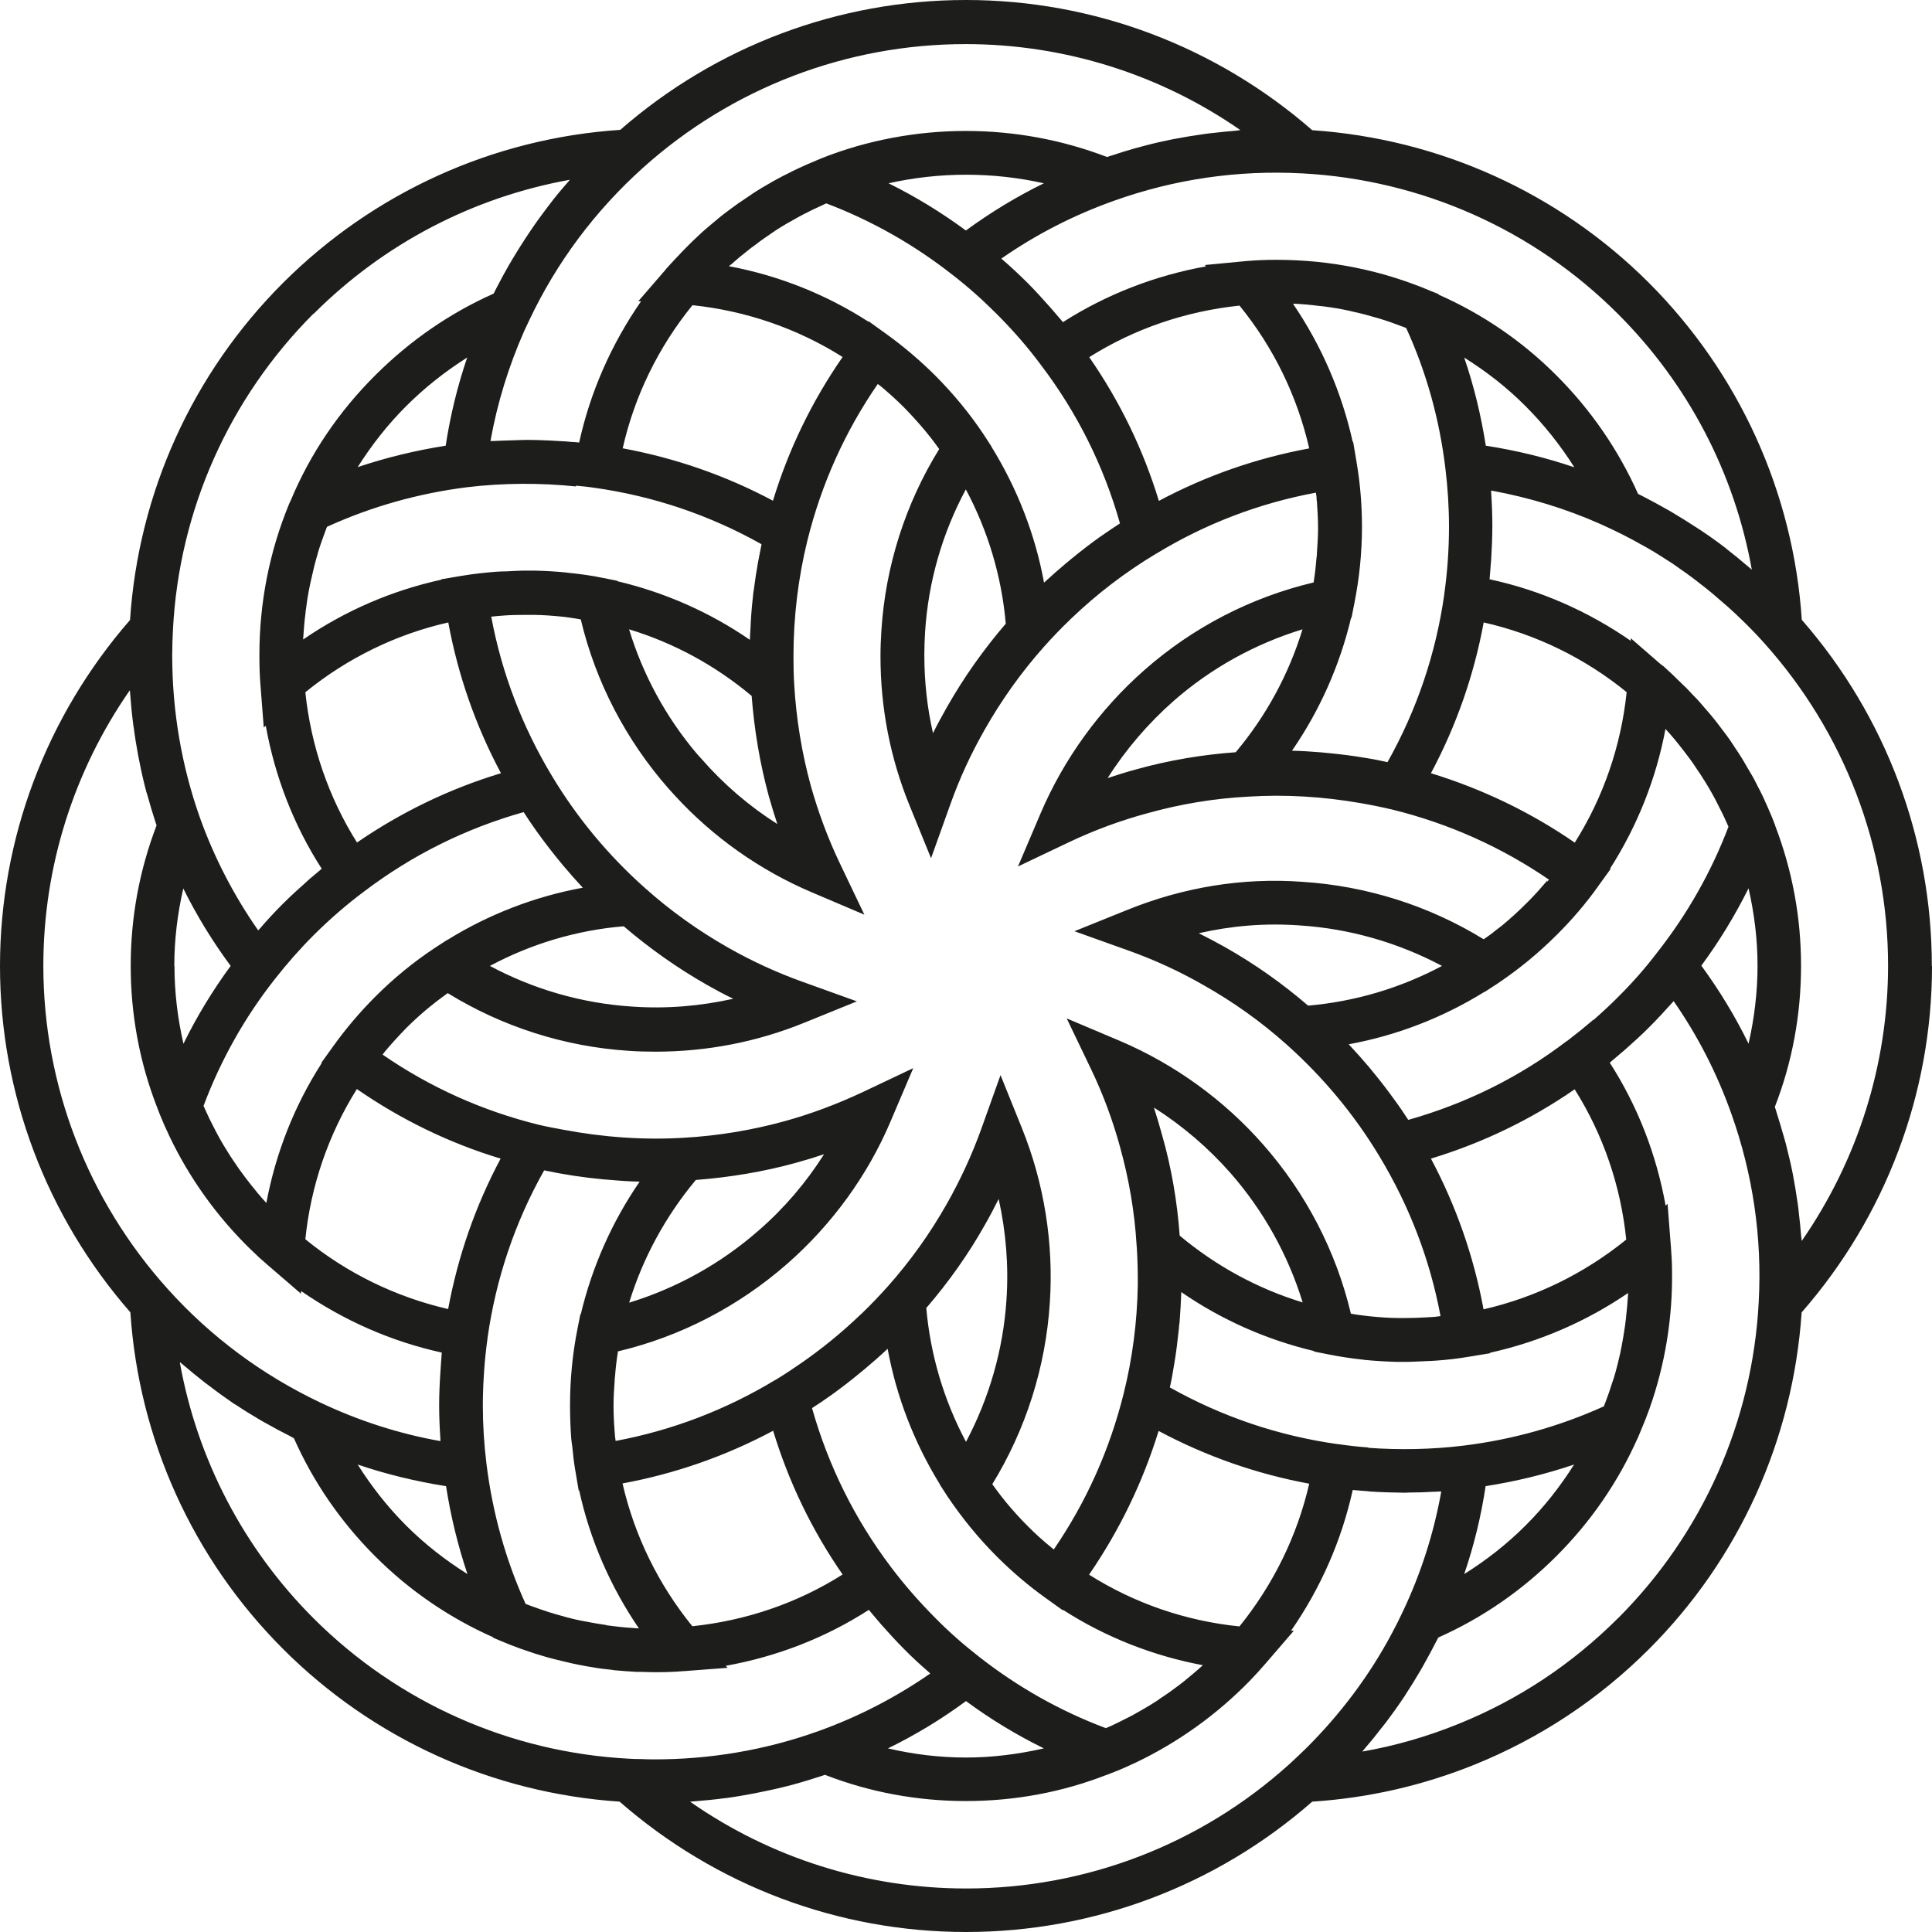 <svg width="23" height="23" viewBox="0 0 23 23" fill="none" xmlns="http://www.w3.org/2000/svg"><path d="M19.264 19.262C18.715 19.811 18.076 20.235 17.362 20.523C16.993 20.673 16.609 20.784 16.218 20.852C16.232 20.836 16.245 20.818 16.259 20.802C16.319 20.733 16.375 20.664 16.431 20.591C16.453 20.564 16.475 20.535 16.497 20.508C16.571 20.41 16.642 20.311 16.71 20.209C16.718 20.199 16.725 20.188 16.732 20.175C16.792 20.083 16.85 19.99 16.906 19.894C16.926 19.862 16.944 19.827 16.962 19.795C17.006 19.717 17.049 19.637 17.089 19.558C17.1 19.536 17.112 19.516 17.123 19.494C17.647 19.261 18.119 18.935 18.529 18.525C18.94 18.114 19.264 17.642 19.496 17.12H19.497L19.535 17.028C19.572 16.943 19.606 16.856 19.637 16.769C19.823 16.244 19.914 15.684 19.905 15.126C19.905 15.032 19.899 14.94 19.892 14.846L19.852 14.331L19.829 14.353C19.72 13.746 19.496 13.167 19.164 12.651C19.197 12.624 19.228 12.595 19.26 12.569C19.289 12.546 19.316 12.52 19.345 12.497C19.443 12.41 19.539 12.323 19.631 12.231C19.729 12.133 19.823 12.031 19.912 11.932C19.916 11.927 19.919 11.923 19.925 11.919C20.211 12.33 20.441 12.779 20.611 13.258C20.868 13.98 20.979 14.735 20.937 15.501C20.863 16.923 20.269 18.256 19.266 19.261L19.264 19.262ZM8.218 21.448C8.231 21.448 8.246 21.446 8.258 21.445C8.38 21.435 8.501 21.424 8.62 21.408C8.63 21.408 8.639 21.406 8.648 21.405C8.762 21.39 8.872 21.37 8.984 21.349C9.012 21.343 9.039 21.338 9.066 21.332C9.184 21.309 9.301 21.282 9.419 21.251C9.432 21.247 9.446 21.243 9.459 21.24C9.566 21.211 9.671 21.178 9.776 21.144C9.79 21.138 9.807 21.135 9.821 21.129C10.354 21.336 10.919 21.441 11.5 21.441C12.081 21.441 12.645 21.336 13.175 21.129H13.177L13.269 21.093C13.356 21.059 13.441 21.021 13.525 20.981C14.026 20.742 14.488 20.41 14.878 20.01C14.943 19.943 15.006 19.874 15.066 19.804L15.403 19.413H15.37C15.722 18.906 15.971 18.339 16.104 17.738C16.151 17.743 16.2 17.745 16.247 17.75C16.268 17.75 16.29 17.754 16.312 17.756C16.439 17.765 16.567 17.768 16.698 17.77C16.709 17.77 16.719 17.77 16.732 17.77C16.748 17.77 16.767 17.768 16.783 17.768C16.877 17.768 16.971 17.765 17.065 17.759C17.087 17.759 17.109 17.758 17.131 17.756C17.14 17.756 17.149 17.756 17.158 17.756C17.069 18.254 16.915 18.734 16.699 19.188C16.658 19.275 16.616 19.36 16.571 19.443C16.303 19.947 15.96 20.403 15.555 20.807C15.488 20.874 15.417 20.939 15.347 21.004C14.289 21.959 12.924 22.482 11.502 22.482C10.321 22.482 9.178 22.12 8.22 21.452L8.218 21.448ZM2.144 16.218C2.161 16.233 2.179 16.245 2.195 16.26C2.264 16.32 2.334 16.376 2.405 16.432C2.432 16.454 2.459 16.475 2.487 16.495C2.584 16.57 2.684 16.642 2.785 16.711C2.794 16.716 2.803 16.722 2.813 16.727C2.907 16.791 3.003 16.848 3.1 16.906C3.131 16.924 3.164 16.943 3.195 16.959C3.274 17.004 3.356 17.048 3.439 17.089C3.459 17.1 3.479 17.111 3.499 17.122C3.731 17.645 4.057 18.118 4.468 18.529C4.875 18.936 5.348 19.259 5.87 19.491L5.873 19.498L5.964 19.536C6.043 19.57 6.123 19.601 6.205 19.63C6.23 19.639 6.257 19.648 6.284 19.657C6.34 19.677 6.397 19.695 6.453 19.711C6.483 19.721 6.512 19.728 6.543 19.737C6.598 19.751 6.652 19.766 6.708 19.778C6.739 19.786 6.77 19.793 6.8 19.8C6.858 19.813 6.916 19.824 6.974 19.835C7.001 19.84 7.03 19.844 7.058 19.849C7.13 19.862 7.204 19.871 7.277 19.878C7.289 19.88 7.302 19.882 7.315 19.884C7.402 19.892 7.489 19.898 7.576 19.903C7.597 19.903 7.619 19.903 7.641 19.903C7.691 19.905 7.742 19.907 7.793 19.907C7.804 19.907 7.815 19.907 7.825 19.907C7.93 19.907 8.036 19.903 8.141 19.894H8.148L8.662 19.855L8.64 19.831C9.247 19.722 9.827 19.498 10.343 19.165C10.37 19.197 10.397 19.228 10.424 19.261C10.448 19.288 10.471 19.317 10.495 19.344C10.582 19.442 10.669 19.538 10.761 19.63C10.855 19.726 10.955 19.818 11.058 19.907C11.063 19.912 11.069 19.918 11.074 19.923C10.662 20.209 10.212 20.441 9.736 20.611C9.108 20.836 8.443 20.947 7.777 20.945C7.728 20.945 7.679 20.943 7.63 20.941C7.585 20.941 7.537 20.941 7.49 20.937C6.071 20.863 4.736 20.269 3.731 19.264C2.898 18.431 2.347 17.368 2.141 16.22L2.144 16.218ZM1.547 8.223C1.547 8.238 1.55 8.25 1.55 8.265C1.559 8.384 1.57 8.504 1.586 8.623C1.586 8.636 1.59 8.649 1.592 8.661C1.606 8.772 1.624 8.881 1.644 8.989C1.65 9.016 1.655 9.045 1.661 9.074C1.684 9.192 1.711 9.31 1.742 9.426C1.746 9.44 1.751 9.455 1.755 9.467C1.784 9.572 1.815 9.677 1.849 9.781C1.854 9.795 1.858 9.811 1.864 9.826C1.659 10.362 1.556 10.923 1.556 11.499C1.556 12.075 1.661 12.644 1.867 13.174L1.903 13.268C1.938 13.355 1.976 13.44 2.016 13.524C2.255 14.027 2.586 14.487 2.986 14.876C3.053 14.942 3.122 15.005 3.193 15.065L3.584 15.402V15.369C4.091 15.72 4.658 15.97 5.259 16.102C5.256 16.142 5.254 16.184 5.25 16.226C5.248 16.262 5.245 16.298 5.243 16.334C5.234 16.465 5.228 16.597 5.228 16.731C5.228 16.865 5.234 17.001 5.243 17.136C5.243 17.144 5.243 17.151 5.243 17.156C4.747 17.068 4.265 16.912 3.809 16.695C3.119 16.367 2.506 15.912 1.994 15.342C1.041 14.282 0.516 12.917 0.516 11.497C0.516 10.32 0.877 9.181 1.543 8.221L1.547 8.223ZM3.734 3.736C4.571 2.899 5.634 2.347 6.784 2.14C6.773 2.153 6.764 2.166 6.753 2.177C6.677 2.264 6.603 2.352 6.534 2.445C6.531 2.45 6.527 2.454 6.523 2.459C6.451 2.553 6.38 2.651 6.313 2.751C6.293 2.78 6.275 2.809 6.255 2.838C6.203 2.919 6.15 3.001 6.101 3.084C6.089 3.107 6.074 3.129 6.06 3.153C6.007 3.247 5.955 3.341 5.906 3.437L5.877 3.495C5.353 3.729 4.881 4.055 4.468 4.467C4.035 4.898 3.694 5.4 3.461 5.958C3.454 5.972 3.448 5.985 3.443 5.996C3.207 6.568 3.088 7.175 3.088 7.798C3.088 7.923 3.091 8.039 3.1 8.147L3.14 8.66L3.164 8.64C3.273 9.246 3.497 9.826 3.83 10.342C3.8 10.367 3.767 10.395 3.736 10.422C3.709 10.445 3.68 10.467 3.655 10.492C3.557 10.579 3.459 10.668 3.365 10.762C3.271 10.856 3.178 10.956 3.09 11.059C3.084 11.065 3.079 11.07 3.073 11.075C2.785 10.662 2.554 10.217 2.383 9.743C2.162 9.121 2.05 8.468 2.05 7.798C2.05 7.696 2.054 7.595 2.059 7.495C2.132 6.076 2.726 4.741 3.734 3.732V3.736ZM14.778 1.548C14.756 1.548 14.735 1.554 14.713 1.556C14.622 1.563 14.532 1.572 14.441 1.583C14.407 1.586 14.374 1.59 14.34 1.595C14.218 1.612 14.097 1.632 13.976 1.655C13.963 1.657 13.952 1.661 13.939 1.662C13.831 1.684 13.722 1.709 13.615 1.738C13.579 1.748 13.543 1.758 13.507 1.767C13.42 1.791 13.335 1.818 13.248 1.847C13.226 1.854 13.202 1.86 13.179 1.869C12.643 1.664 12.078 1.559 11.496 1.559C10.915 1.559 10.323 1.668 9.778 1.885L9.731 1.905C9.647 1.939 9.564 1.976 9.483 2.014C9.455 2.026 9.43 2.041 9.403 2.054C9.348 2.081 9.294 2.108 9.242 2.137C9.211 2.153 9.178 2.173 9.147 2.191C9.1 2.218 9.053 2.245 9.008 2.274C8.975 2.294 8.943 2.316 8.912 2.338C8.869 2.367 8.825 2.396 8.783 2.425C8.751 2.448 8.718 2.472 8.687 2.495C8.646 2.526 8.606 2.555 8.566 2.588C8.535 2.613 8.503 2.64 8.472 2.667C8.434 2.698 8.396 2.731 8.36 2.763C8.329 2.792 8.298 2.82 8.267 2.85C8.233 2.883 8.197 2.917 8.164 2.952C8.133 2.983 8.104 3.013 8.074 3.046C8.055 3.066 8.036 3.084 8.017 3.106L7.936 3.194C7.927 3.205 7.92 3.216 7.909 3.227L7.599 3.586H7.632C7.279 4.096 7.027 4.665 6.895 5.268C6.864 5.264 6.833 5.262 6.802 5.261C6.761 5.257 6.721 5.253 6.679 5.252C6.59 5.246 6.5 5.242 6.407 5.239C6.373 5.239 6.34 5.237 6.306 5.237C6.292 5.237 6.279 5.237 6.266 5.237C6.212 5.237 6.156 5.241 6.101 5.242C6.027 5.244 5.955 5.246 5.88 5.25C5.866 5.25 5.853 5.25 5.839 5.25C5.92 4.797 6.056 4.357 6.243 3.935L6.301 3.812C6.628 3.12 7.085 2.51 7.655 1.997C8.713 1.047 10.076 0.525 11.495 0.525C12.674 0.525 13.815 0.886 14.774 1.554L14.778 1.548ZM20.858 6.784C20.847 6.775 20.834 6.764 20.823 6.755C20.733 6.677 20.64 6.601 20.546 6.528C20.544 6.526 20.542 6.525 20.541 6.523C20.445 6.449 20.345 6.378 20.244 6.311C20.216 6.293 20.189 6.275 20.162 6.258C20.079 6.204 19.995 6.152 19.909 6.101C19.887 6.088 19.865 6.074 19.843 6.063C19.749 6.01 19.655 5.958 19.559 5.909L19.501 5.88C19.267 5.357 18.942 4.882 18.529 4.469C18.123 4.062 17.65 3.739 17.127 3.508V3.502L17.033 3.464C16.453 3.218 15.836 3.093 15.196 3.093C15.066 3.093 14.952 3.098 14.85 3.107H14.845L14.343 3.155L14.358 3.171C13.751 3.28 13.172 3.504 12.654 3.835C12.627 3.803 12.599 3.772 12.572 3.739C12.549 3.712 12.525 3.685 12.502 3.658C12.415 3.56 12.326 3.462 12.233 3.368C12.136 3.272 12.036 3.178 11.935 3.091C11.929 3.086 11.926 3.082 11.92 3.079C12.333 2.791 12.782 2.561 13.262 2.39C13.981 2.133 14.735 2.023 15.497 2.064H15.502C16.924 2.14 18.259 2.734 19.262 3.738C20.099 4.574 20.651 5.637 20.856 6.787L20.858 6.784ZM17.661 15.586C17.545 14.958 17.335 14.357 17.035 13.793C17.648 13.607 18.223 13.33 18.746 12.968C19.085 13.506 19.295 14.118 19.36 14.757C18.862 15.161 18.282 15.445 17.659 15.588L17.661 15.586ZM17.688 17.692C18.045 17.636 18.396 17.551 18.739 17.435C18.574 17.696 18.384 17.939 18.161 18.161C17.938 18.384 17.694 18.574 17.431 18.739C17.547 18.4 17.632 18.051 17.686 17.692H17.688ZM8.242 19.36C7.838 18.862 7.554 18.283 7.411 17.66C8.039 17.544 8.639 17.334 9.204 17.033C9.39 17.645 9.667 18.219 10.031 18.744C9.493 19.085 8.881 19.293 8.242 19.36ZM5.31 17.692C5.366 18.051 5.451 18.4 5.565 18.739C5.303 18.574 5.058 18.384 4.835 18.161C4.613 17.939 4.423 17.696 4.258 17.435C4.6 17.551 4.951 17.636 5.308 17.692H5.31ZM4.25 12.966C4.777 13.33 5.35 13.609 5.96 13.793C5.659 14.357 5.451 14.958 5.335 15.584C4.714 15.441 4.133 15.159 3.635 14.753C3.7 14.116 3.91 13.504 4.249 12.964L4.25 12.966ZM5.337 7.412C5.453 8.04 5.663 8.642 5.964 9.205C5.348 9.391 4.774 9.67 4.25 10.03C3.912 9.493 3.702 8.881 3.635 8.241C4.133 7.836 4.714 7.551 5.337 7.41V7.412ZM5.306 5.306C4.948 5.362 4.598 5.447 4.258 5.561C4.423 5.3 4.614 5.056 4.837 4.833C5.06 4.611 5.303 4.42 5.562 4.256C5.446 4.596 5.361 4.946 5.306 5.304V5.306ZM17.688 5.306C17.632 4.947 17.547 4.596 17.431 4.257C17.694 4.422 17.94 4.612 18.163 4.837C18.386 5.06 18.578 5.304 18.742 5.563C18.4 5.447 18.049 5.362 17.69 5.306H17.688ZM18.748 10.032C18.224 9.67 17.648 9.393 17.035 9.205C17.337 8.64 17.547 8.039 17.663 7.41C18.284 7.55 18.867 7.834 19.365 8.24C19.298 8.879 19.088 9.491 18.748 10.03V10.032ZM14.713 8.955C14.312 8.984 13.914 9.051 13.527 9.159C13.412 9.19 13.3 9.225 13.186 9.263C13.402 8.922 13.668 8.613 13.97 8.346C14.418 7.953 14.943 7.664 15.506 7.492C15.343 8.026 15.073 8.524 14.711 8.955H14.713ZM11.975 7.423C11.71 7.731 11.473 8.066 11.274 8.417C11.216 8.52 11.159 8.623 11.107 8.728C11.038 8.426 11.004 8.115 11.004 7.799C11.004 7.707 11.007 7.615 11.013 7.522C11.051 6.927 11.217 6.349 11.498 5.826C11.761 6.318 11.924 6.861 11.973 7.421L11.975 7.423ZM8.948 8.281C8.979 8.687 9.046 9.089 9.153 9.48C9.184 9.59 9.218 9.701 9.254 9.81C8.917 9.596 8.611 9.333 8.351 9.034L8.294 8.971C7.927 8.537 7.653 8.031 7.489 7.492C8.021 7.653 8.517 7.923 8.946 8.283L8.948 8.281ZM7.425 11.027C7.731 11.289 8.063 11.524 8.418 11.726C8.519 11.783 8.622 11.839 8.729 11.89C8.34 11.977 7.934 12.012 7.525 11.983C6.931 11.945 6.353 11.778 5.832 11.499C6.324 11.236 6.867 11.073 7.427 11.027H7.425ZM8.284 14.047C8.689 14.016 9.093 13.949 9.479 13.842C9.589 13.812 9.702 13.777 9.81 13.741C9.597 14.078 9.334 14.386 9.032 14.648C8.582 15.043 8.055 15.335 7.49 15.508C7.653 14.976 7.923 14.48 8.282 14.049L8.284 14.047ZM11.027 15.572C11.293 15.262 11.529 14.931 11.725 14.581C11.783 14.48 11.837 14.378 11.889 14.273C11.976 14.666 12.009 15.07 11.982 15.47C11.944 16.064 11.777 16.642 11.5 17.165C11.237 16.671 11.076 16.13 11.027 15.57V15.572ZM14.044 14.712C14.015 14.308 13.947 13.908 13.836 13.518C13.805 13.406 13.773 13.296 13.737 13.185C14.075 13.4 14.383 13.663 14.648 13.964C15.042 14.413 15.334 14.94 15.508 15.505C14.973 15.342 14.477 15.072 14.044 14.71V14.712ZM15.573 11.972C15.265 11.707 14.932 11.472 14.581 11.274C14.479 11.217 14.376 11.162 14.271 11.11C14.662 11.021 15.059 10.987 15.473 11.017C16.067 11.055 16.645 11.222 17.167 11.499C16.674 11.762 16.133 11.923 15.573 11.972ZM18.422 10.48C18.338 10.579 18.253 10.675 18.161 10.764C18.072 10.853 17.98 10.936 17.884 11.016C17.855 11.039 17.824 11.063 17.793 11.086C17.752 11.121 17.706 11.151 17.663 11.182C17.013 10.782 16.27 10.547 15.506 10.498C14.794 10.445 14.086 10.563 13.423 10.831L12.791 11.086L13.434 11.316C13.74 11.425 14.039 11.562 14.325 11.726C14.678 11.925 15.012 12.162 15.316 12.434C15.752 12.823 16.125 13.272 16.422 13.766C16.779 14.358 17.024 14.996 17.149 15.668C17.125 15.67 17.102 15.675 17.076 15.677C17.049 15.679 17.022 15.68 16.995 15.682C16.902 15.688 16.812 15.691 16.719 15.691C16.696 15.691 16.672 15.691 16.649 15.691C16.538 15.69 16.426 15.682 16.316 15.671C16.29 15.67 16.265 15.664 16.239 15.662C16.187 15.657 16.134 15.648 16.082 15.639C15.906 14.896 15.546 14.203 15.037 13.625C14.572 13.095 13.983 12.669 13.333 12.392L12.699 12.124L12.996 12.743C13.133 13.031 13.248 13.339 13.335 13.659C13.441 14.04 13.507 14.431 13.53 14.811L13.534 14.862C13.543 15.005 13.546 15.15 13.545 15.295C13.545 15.3 13.545 15.304 13.545 15.307C13.537 15.735 13.483 16.164 13.378 16.586C13.211 17.258 12.932 17.881 12.545 18.446C12.536 18.438 12.525 18.431 12.518 18.424C12.418 18.342 12.322 18.257 12.232 18.165C12.143 18.076 12.06 17.984 11.98 17.888C11.956 17.859 11.935 17.83 11.911 17.801C11.877 17.758 11.846 17.714 11.813 17.669C12.213 17.017 12.449 16.273 12.498 15.508C12.545 14.804 12.431 14.087 12.166 13.431L11.911 12.799L11.681 13.442C11.572 13.745 11.435 14.043 11.272 14.331C11.074 14.681 10.837 15.014 10.564 15.32C10.466 15.429 10.366 15.534 10.261 15.635C10.254 15.642 10.247 15.648 10.239 15.655C10.022 15.863 9.79 16.052 9.546 16.222C9.443 16.293 9.339 16.363 9.233 16.427H9.231C8.639 16.785 8.001 17.028 7.329 17.154C7.327 17.138 7.324 17.12 7.322 17.104C7.32 17.082 7.318 17.062 7.317 17.04C7.309 16.941 7.304 16.838 7.304 16.734C7.304 16.638 7.309 16.541 7.317 16.445C7.317 16.423 7.318 16.403 7.322 16.381C7.329 16.287 7.34 16.193 7.355 16.101C7.355 16.097 7.355 16.091 7.356 16.088C8.101 15.912 8.794 15.552 9.374 15.043C9.904 14.578 10.332 13.991 10.605 13.343L10.872 12.716L10.256 13.008C9.962 13.145 9.655 13.261 9.339 13.348C8.95 13.455 8.546 13.522 8.137 13.545C7.661 13.574 7.175 13.538 6.706 13.449C6.608 13.431 6.509 13.413 6.413 13.39C5.745 13.225 5.122 12.946 4.555 12.555C4.562 12.546 4.569 12.535 4.576 12.526C4.658 12.428 4.745 12.332 4.835 12.24C4.922 12.153 5.015 12.069 5.111 11.99C5.14 11.966 5.169 11.945 5.198 11.921C5.241 11.887 5.286 11.856 5.33 11.823C5.98 12.223 6.721 12.461 7.487 12.51C7.59 12.517 7.695 12.52 7.8 12.52C8.414 12.52 9.01 12.405 9.573 12.176L10.201 11.921L9.562 11.691C9.256 11.582 8.957 11.445 8.673 11.284C8.318 11.083 7.983 10.844 7.681 10.574C7.244 10.186 6.873 9.739 6.574 9.243C6.217 8.651 5.973 8.013 5.848 7.341C5.871 7.34 5.893 7.336 5.917 7.334C5.946 7.332 5.976 7.329 6.007 7.327C6.094 7.321 6.181 7.32 6.268 7.32C6.295 7.32 6.322 7.32 6.351 7.32C6.46 7.321 6.57 7.329 6.679 7.34C6.706 7.341 6.733 7.347 6.761 7.35C6.811 7.356 6.864 7.365 6.914 7.374C7.09 8.116 7.451 8.81 7.959 9.388L8.039 9.476C8.488 9.965 9.046 10.36 9.66 10.621L10.29 10.889L9.995 10.271C9.857 9.982 9.742 9.672 9.653 9.357C9.546 8.966 9.479 8.56 9.455 8.151C9.448 8.04 9.446 7.928 9.446 7.816C9.446 7.345 9.502 6.88 9.613 6.43C9.78 5.759 10.06 5.136 10.45 4.571C10.464 4.582 10.477 4.592 10.491 4.603C10.508 4.616 10.522 4.63 10.538 4.643C10.616 4.71 10.691 4.779 10.763 4.851C10.85 4.94 10.933 5.032 11.013 5.127C11.038 5.157 11.062 5.188 11.087 5.219C11.12 5.261 11.15 5.304 11.181 5.346C10.779 5.996 10.542 6.738 10.493 7.502C10.486 7.606 10.482 7.711 10.482 7.814C10.482 8.428 10.598 9.025 10.828 9.589L11.084 10.217L11.312 9.58C11.42 9.275 11.558 8.975 11.721 8.689C11.922 8.334 12.161 7.999 12.433 7.694C12.53 7.586 12.632 7.479 12.737 7.379C12.742 7.374 12.746 7.37 12.751 7.365C13.061 7.068 13.4 6.809 13.766 6.59H13.767C14.354 6.233 14.992 5.99 15.665 5.865C15.667 5.882 15.671 5.898 15.673 5.916C15.673 5.936 15.674 5.958 15.678 5.978C15.685 6.079 15.691 6.182 15.691 6.287C15.691 6.383 15.685 6.481 15.678 6.577C15.678 6.599 15.676 6.619 15.673 6.641C15.665 6.735 15.655 6.829 15.64 6.923C15.64 6.927 15.64 6.93 15.638 6.934C14.896 7.11 14.204 7.466 13.626 7.975C13.092 8.444 12.665 9.034 12.387 9.685L12.119 10.315L12.737 10.021C13.036 9.88 13.345 9.766 13.661 9.681C14.052 9.572 14.454 9.505 14.856 9.484C15.305 9.455 15.754 9.484 16.198 9.561C16.326 9.583 16.453 9.609 16.58 9.639C17.254 9.806 17.878 10.087 18.44 10.472C18.433 10.481 18.425 10.49 18.418 10.499L18.422 10.48ZM15.399 3.615C15.502 3.62 15.604 3.629 15.703 3.642C15.725 3.643 15.747 3.647 15.769 3.649C15.868 3.662 15.966 3.678 16.064 3.7C16.08 3.703 16.096 3.707 16.114 3.712C16.207 3.732 16.297 3.756 16.388 3.783C16.401 3.787 16.413 3.79 16.426 3.794C16.522 3.823 16.616 3.857 16.71 3.893C16.721 3.897 16.732 3.901 16.741 3.906C16.98 4.429 17.136 4.989 17.206 5.568C17.235 5.802 17.25 6.037 17.25 6.271C17.25 6.545 17.23 6.814 17.194 7.07V7.075C17.094 7.78 16.868 8.451 16.518 9.073C16.43 9.054 16.343 9.036 16.252 9.022C16.247 9.022 16.243 9.02 16.238 9.02C16.1 8.996 15.962 8.98 15.825 8.966C15.794 8.964 15.763 8.96 15.732 8.957C15.615 8.948 15.499 8.939 15.381 8.937C15.712 8.457 15.95 7.921 16.084 7.356H16.089L16.123 7.184C16.183 6.885 16.214 6.577 16.214 6.271C16.214 6.008 16.192 5.751 16.151 5.511V5.509L16.109 5.261H16.104C15.973 4.672 15.732 4.114 15.394 3.618H15.401L15.399 3.615ZM14.756 3.638C15.16 4.134 15.443 4.714 15.586 5.338C14.957 5.454 14.356 5.664 13.796 5.963C13.61 5.351 13.331 4.777 12.967 4.252C13.505 3.913 14.115 3.705 14.758 3.638H14.756ZM11.5 2.745C11.208 2.53 10.9 2.341 10.578 2.182C11.185 2.046 11.819 2.046 12.427 2.182C12.101 2.341 11.792 2.53 11.5 2.743V2.745ZM8.702 3.151C8.769 3.089 8.84 3.031 8.912 2.975C8.934 2.957 8.957 2.939 8.981 2.923C9.053 2.867 9.129 2.814 9.205 2.763C9.214 2.756 9.224 2.751 9.234 2.743C9.32 2.687 9.408 2.637 9.497 2.588C9.521 2.575 9.544 2.562 9.568 2.55C9.642 2.512 9.718 2.475 9.794 2.441C9.809 2.434 9.823 2.428 9.836 2.421C10.377 2.626 10.881 2.912 11.337 3.27C11.516 3.408 11.694 3.566 11.862 3.734C12.054 3.926 12.232 4.129 12.389 4.341C12.822 4.909 13.139 5.545 13.333 6.231C13.26 6.278 13.188 6.327 13.115 6.378C13.11 6.382 13.106 6.383 13.101 6.387C12.987 6.468 12.876 6.554 12.768 6.642C12.746 6.66 12.724 6.679 12.701 6.697C12.608 6.775 12.518 6.854 12.429 6.936C12.324 6.363 12.11 5.815 11.804 5.32V5.317L11.71 5.172C11.542 4.92 11.346 4.683 11.129 4.466C10.946 4.285 10.75 4.118 10.547 3.973L10.343 3.826L10.339 3.83C9.834 3.504 9.269 3.28 8.678 3.169C8.686 3.162 8.693 3.156 8.7 3.149L8.702 3.151ZM8.242 3.633C8.881 3.7 9.492 3.91 10.031 4.25C9.667 4.775 9.388 5.349 9.202 5.961C8.64 5.661 8.039 5.453 7.413 5.337C7.554 4.714 7.838 4.132 8.244 3.633H8.242ZM6.858 5.782C6.929 5.789 7 5.795 7.068 5.806H7.07C7.778 5.905 8.448 6.132 9.066 6.479C9.057 6.519 9.052 6.559 9.042 6.601C9.035 6.633 9.03 6.666 9.023 6.7C9.004 6.807 8.988 6.912 8.974 7.021C8.974 7.028 8.972 7.033 8.97 7.041C8.957 7.155 8.946 7.267 8.939 7.383C8.937 7.417 8.936 7.45 8.934 7.484C8.932 7.528 8.928 7.573 8.927 7.617C8.448 7.287 7.912 7.052 7.349 6.919V6.914L7.177 6.88C7.045 6.852 6.911 6.834 6.775 6.82C6.766 6.82 6.755 6.818 6.746 6.816C6.619 6.803 6.491 6.796 6.364 6.793C6.346 6.793 6.328 6.793 6.31 6.793C6.295 6.793 6.279 6.793 6.264 6.793C6.183 6.793 6.105 6.798 6.027 6.802C5.984 6.803 5.94 6.803 5.897 6.807C5.764 6.818 5.632 6.832 5.504 6.854H5.502L5.254 6.896V6.901C4.665 7.03 4.107 7.271 3.609 7.613V7.608C3.615 7.504 3.624 7.399 3.637 7.298C3.638 7.28 3.64 7.262 3.644 7.242C3.656 7.142 3.673 7.043 3.694 6.945C3.698 6.928 3.702 6.912 3.705 6.896C3.727 6.794 3.752 6.693 3.781 6.595C3.781 6.595 3.781 6.595 3.781 6.593C3.81 6.494 3.845 6.398 3.881 6.302C3.885 6.291 3.888 6.28 3.894 6.271C4.423 6.03 4.982 5.873 5.563 5.8C6 5.748 6.44 5.748 6.855 5.791L6.858 5.782ZM2.075 11.499C2.075 11.186 2.113 10.878 2.182 10.577C2.342 10.9 2.53 11.207 2.746 11.499C2.532 11.791 2.343 12.1 2.184 12.426C2.115 12.124 2.077 11.816 2.077 11.499H2.075ZM2.974 14.087C2.956 14.063 2.937 14.04 2.919 14.016C2.87 13.951 2.823 13.886 2.778 13.817C2.765 13.797 2.751 13.777 2.738 13.757C2.684 13.672 2.631 13.585 2.584 13.496C2.572 13.475 2.561 13.451 2.55 13.43C2.512 13.359 2.477 13.286 2.445 13.214C2.438 13.198 2.43 13.181 2.423 13.165C2.628 12.62 2.912 12.113 3.269 11.66C3.414 11.474 3.571 11.296 3.734 11.133C3.928 10.94 4.131 10.764 4.341 10.608C4.908 10.179 5.544 9.862 6.234 9.668C6.281 9.743 6.331 9.815 6.382 9.887C6.386 9.891 6.387 9.896 6.391 9.9C6.473 10.014 6.558 10.125 6.646 10.233C6.665 10.255 6.683 10.279 6.701 10.3C6.779 10.393 6.857 10.481 6.938 10.568C6.366 10.673 5.817 10.885 5.324 11.191H5.321L5.176 11.285C4.921 11.454 4.681 11.651 4.466 11.867C4.285 12.048 4.118 12.245 3.972 12.448L3.825 12.653L3.83 12.656C3.504 13.163 3.282 13.728 3.171 14.32C3.169 14.319 3.167 14.315 3.164 14.313C3.097 14.241 3.033 14.163 2.972 14.085L2.974 14.087ZM7.219 19.346C7.134 19.333 7.047 19.319 6.963 19.302C6.943 19.299 6.924 19.295 6.904 19.291C6.802 19.27 6.703 19.242 6.603 19.213C6.581 19.206 6.561 19.199 6.54 19.194C6.46 19.168 6.382 19.141 6.304 19.112C6.288 19.107 6.273 19.099 6.257 19.094C6.02 18.571 5.864 18.011 5.792 17.433C5.763 17.2 5.748 16.962 5.748 16.733C5.748 16.595 5.754 16.459 5.763 16.325C5.772 16.191 5.786 16.061 5.804 15.932V15.927C5.904 15.222 6.13 14.55 6.478 13.933C6.71 13.982 6.945 14.018 7.183 14.04C7.204 14.042 7.226 14.043 7.248 14.045C7.369 14.056 7.492 14.065 7.615 14.067C7.286 14.545 7.048 15.083 6.914 15.646H6.909L6.875 15.818C6.815 16.119 6.786 16.427 6.786 16.733C6.786 16.865 6.791 16.993 6.8 17.12C6.802 17.154 6.809 17.189 6.813 17.223C6.822 17.314 6.831 17.404 6.847 17.495L6.889 17.743H6.895C7.023 18.33 7.266 18.887 7.606 19.386C7.501 19.38 7.398 19.371 7.295 19.358C7.269 19.355 7.244 19.351 7.217 19.348L7.219 19.346ZM11.5 20.251C11.792 20.467 12.103 20.655 12.427 20.814C12.125 20.883 11.815 20.923 11.5 20.923C11.185 20.923 10.873 20.885 10.571 20.814C10.897 20.655 11.207 20.467 11.5 20.251ZM14.086 20.023C14.063 20.041 14.039 20.059 14.015 20.077C13.95 20.126 13.885 20.173 13.816 20.217C13.796 20.231 13.777 20.246 13.757 20.258C13.671 20.313 13.585 20.363 13.496 20.412C13.474 20.425 13.45 20.436 13.427 20.448C13.356 20.485 13.286 20.519 13.215 20.552C13.199 20.559 13.181 20.566 13.164 20.573C12.621 20.369 12.116 20.084 11.659 19.726C11.475 19.583 11.297 19.427 11.134 19.261C10.944 19.07 10.767 18.868 10.607 18.656C10.176 18.085 9.861 17.45 9.667 16.763C9.742 16.716 9.814 16.666 9.886 16.615C9.892 16.611 9.895 16.609 9.899 16.606C10.013 16.524 10.124 16.439 10.232 16.349C10.254 16.331 10.276 16.312 10.297 16.296C10.39 16.218 10.48 16.139 10.567 16.057C10.672 16.629 10.884 17.176 11.19 17.672V17.676L11.284 17.821C11.455 18.074 11.65 18.313 11.866 18.529C12.049 18.712 12.244 18.878 12.447 19.023L12.652 19.17L12.655 19.165C13.162 19.491 13.728 19.713 14.32 19.824C14.318 19.826 14.314 19.829 14.312 19.831C14.238 19.898 14.162 19.961 14.086 20.023ZM14.754 19.362C14.115 19.297 13.505 19.087 12.965 18.746C13.327 18.219 13.604 17.647 13.793 17.035C14.358 17.337 14.959 17.547 15.586 17.663C15.443 18.285 15.158 18.864 14.754 19.364V19.362ZM16.292 17.232C16.169 17.223 16.047 17.209 15.93 17.192H15.924C15.22 17.093 14.548 16.866 13.927 16.517C13.947 16.428 13.963 16.338 13.977 16.249C13.977 16.245 13.977 16.242 13.979 16.238C14.003 16.099 14.019 15.959 14.034 15.82C14.035 15.791 14.039 15.764 14.043 15.735C14.052 15.617 14.059 15.499 14.063 15.382C14.543 15.713 15.079 15.95 15.644 16.084V16.09L15.816 16.124C15.95 16.151 16.085 16.171 16.221 16.186C16.229 16.186 16.236 16.188 16.243 16.189C16.373 16.202 16.502 16.209 16.632 16.213C16.647 16.213 16.663 16.213 16.678 16.213C16.694 16.213 16.71 16.213 16.728 16.213C16.812 16.213 16.893 16.207 16.975 16.204C17.015 16.202 17.054 16.202 17.094 16.198C17.228 16.189 17.36 16.173 17.491 16.151L17.739 16.11V16.104C18.326 15.974 18.884 15.733 19.382 15.393C19.382 15.394 19.382 15.398 19.382 15.4C19.376 15.501 19.367 15.601 19.356 15.7C19.353 15.729 19.349 15.758 19.345 15.787C19.333 15.869 19.32 15.95 19.304 16.032C19.298 16.053 19.295 16.077 19.291 16.099C19.269 16.198 19.244 16.298 19.215 16.396C19.208 16.417 19.201 16.439 19.193 16.461C19.168 16.541 19.141 16.619 19.112 16.695C19.106 16.711 19.099 16.725 19.094 16.742C18.565 16.981 18.005 17.138 17.429 17.209C17.049 17.256 16.66 17.263 16.29 17.236L16.292 17.232ZM18.971 12.138C18.869 12.225 18.764 12.31 18.657 12.392H18.654C18.087 12.825 17.451 13.138 16.765 13.332C16.716 13.258 16.667 13.183 16.614 13.111C16.613 13.109 16.609 13.104 16.607 13.102C16.526 12.988 16.439 12.875 16.35 12.767C16.332 12.745 16.314 12.723 16.296 12.701C16.218 12.609 16.138 12.519 16.056 12.432C16.629 12.327 17.176 12.115 17.67 11.809H17.674L17.819 11.715C18.072 11.546 18.311 11.351 18.529 11.133C18.706 10.958 18.875 10.762 19.025 10.552C19.025 10.55 19.027 10.548 19.028 10.547L19.173 10.346L19.168 10.34C19.492 9.833 19.717 9.268 19.827 8.678C19.898 8.754 19.963 8.833 20.026 8.915C20.044 8.939 20.062 8.96 20.079 8.984C20.13 9.049 20.177 9.118 20.222 9.187C20.235 9.207 20.249 9.225 20.26 9.245C20.316 9.33 20.367 9.418 20.416 9.509C20.427 9.529 20.437 9.551 20.448 9.572C20.486 9.645 20.523 9.719 20.555 9.793C20.562 9.81 20.57 9.826 20.577 9.842C20.372 10.382 20.086 10.885 19.727 11.341C19.592 11.519 19.436 11.697 19.264 11.868C19.17 11.963 19.072 12.053 18.971 12.142V12.138ZM20.253 11.497C20.468 11.206 20.655 10.898 20.816 10.575C20.885 10.878 20.923 11.184 20.923 11.497C20.923 11.811 20.885 12.122 20.816 12.425C20.657 12.098 20.468 11.789 20.255 11.497H20.253ZM21.45 14.779C21.448 14.757 21.444 14.735 21.442 14.713C21.435 14.623 21.426 14.532 21.415 14.444C21.412 14.409 21.408 14.375 21.403 14.34C21.386 14.219 21.366 14.098 21.343 13.976C21.341 13.964 21.337 13.953 21.336 13.942C21.314 13.833 21.287 13.725 21.26 13.616C21.25 13.58 21.24 13.544 21.229 13.507C21.205 13.42 21.178 13.335 21.151 13.248C21.144 13.225 21.138 13.201 21.129 13.178C21.336 12.645 21.441 12.08 21.441 11.499C21.441 10.918 21.337 10.364 21.133 9.829V9.826L21.097 9.733C21.062 9.65 21.026 9.567 20.988 9.485C20.974 9.456 20.959 9.427 20.945 9.398C20.917 9.348 20.894 9.295 20.865 9.245C20.845 9.21 20.825 9.178 20.805 9.143C20.78 9.1 20.754 9.054 20.727 9.011C20.705 8.977 20.682 8.94 20.658 8.906C20.631 8.866 20.606 8.824 20.577 8.785C20.552 8.75 20.526 8.716 20.499 8.681C20.47 8.643 20.443 8.605 20.412 8.567C20.385 8.533 20.356 8.5 20.329 8.468C20.298 8.431 20.267 8.395 20.235 8.359C20.206 8.326 20.177 8.296 20.146 8.265C20.113 8.23 20.081 8.194 20.046 8.162C20.015 8.131 19.985 8.102 19.954 8.073C19.934 8.053 19.914 8.033 19.894 8.015L19.805 7.933C19.793 7.923 19.778 7.912 19.765 7.903L19.414 7.598V7.629C18.905 7.276 18.337 7.026 17.733 6.896C17.737 6.856 17.739 6.814 17.743 6.773C17.746 6.736 17.748 6.7 17.752 6.664C17.759 6.534 17.766 6.401 17.766 6.267C17.766 6.133 17.761 5.998 17.752 5.862C17.752 5.855 17.752 5.847 17.752 5.84C18.203 5.922 18.643 6.056 19.061 6.242L19.19 6.302C19.275 6.342 19.356 6.383 19.438 6.427C19.461 6.439 19.487 6.454 19.51 6.467C19.566 6.497 19.624 6.53 19.68 6.563C19.709 6.581 19.738 6.599 19.767 6.617C19.816 6.648 19.865 6.679 19.914 6.711C19.945 6.733 19.976 6.755 20.006 6.776C20.052 6.807 20.097 6.84 20.14 6.872C20.173 6.896 20.204 6.921 20.235 6.945C20.276 6.977 20.32 7.01 20.36 7.044C20.392 7.07 20.423 7.097 20.454 7.124C20.494 7.158 20.532 7.191 20.571 7.225C20.602 7.254 20.635 7.283 20.666 7.312C20.702 7.347 20.738 7.381 20.774 7.416C20.805 7.446 20.836 7.479 20.867 7.51C20.903 7.548 20.939 7.584 20.974 7.624L21.002 7.655C21.953 8.714 22.477 10.079 22.477 11.495C22.477 12.674 22.114 13.815 21.448 14.775L21.45 14.779ZM22.998 11.499C22.998 9.987 22.451 8.529 21.457 7.387L21.45 7.379C21.35 5.867 20.707 4.446 19.631 3.368C18.559 2.296 17.138 1.653 15.622 1.55C14.477 0.551 13.018 0 11.5 0C9.982 0 8.526 0.549 7.384 1.546C5.87 1.646 4.448 2.291 3.369 3.368C2.291 4.446 1.648 5.867 1.548 7.381C0.551 8.526 0 9.983 0 11.501C0 13.018 0.551 14.478 1.552 15.623C1.653 17.136 2.295 18.556 3.369 19.63C4.442 20.704 5.862 21.347 7.376 21.448C8.521 22.448 9.979 23 11.5 23C13.021 23 14.479 22.45 15.622 21.448C16.29 21.405 16.94 21.256 17.558 21.006C18.335 20.691 19.034 20.229 19.631 19.632C20.705 18.558 21.346 17.138 21.448 15.624C22.448 14.48 23 13.018 23 11.503L22.998 11.499Z" fill="#1d1d1b"/></svg>